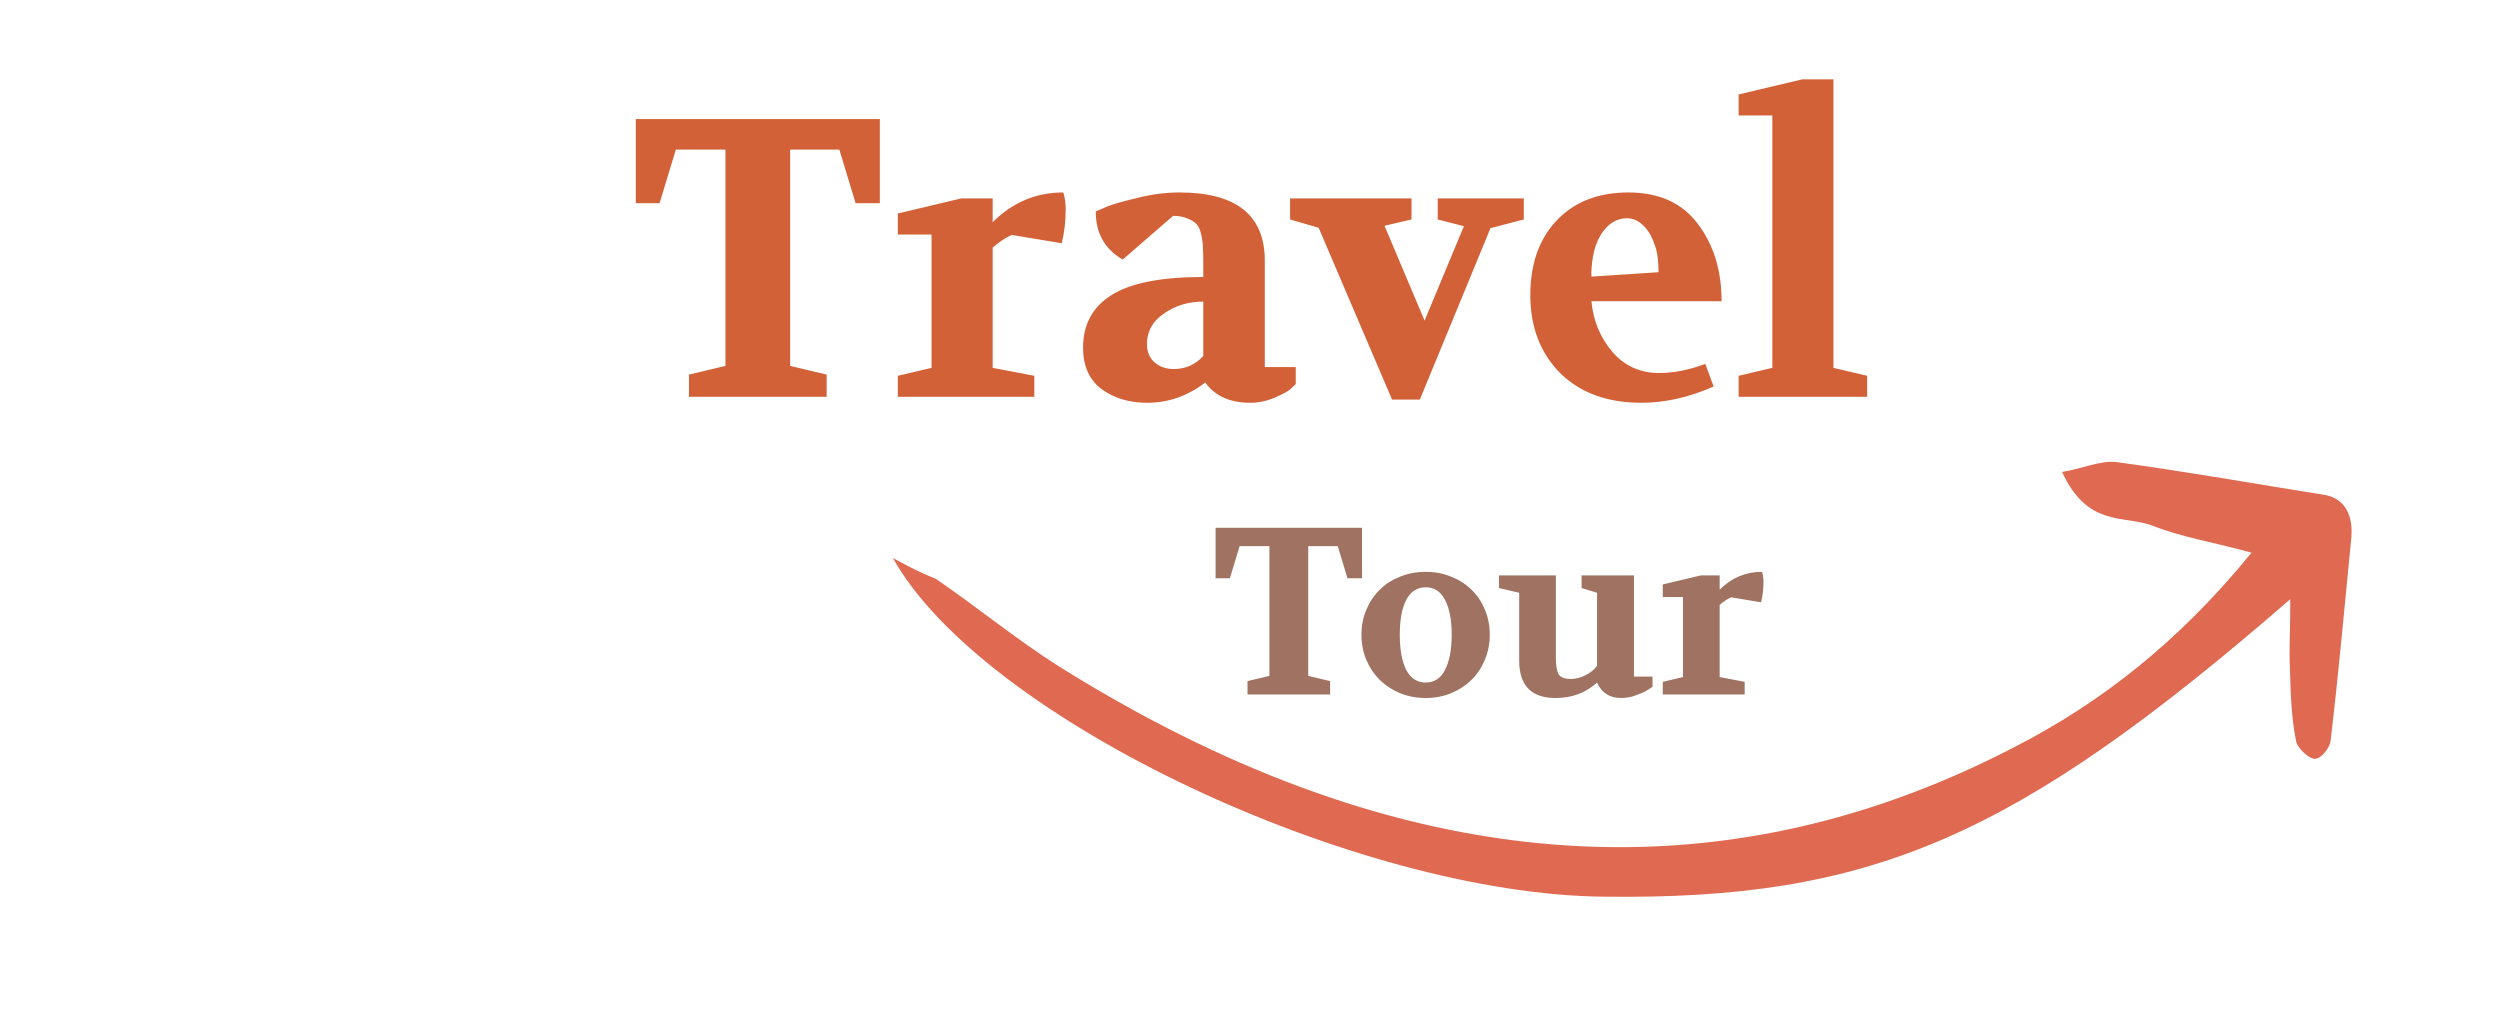 <svg width="126" height="52" viewBox="0 0 126 52" fill="none" xmlns="http://www.w3.org/2000/svg">
<path d="M32.044 10.24V6H44.343V10.24H43.123L42.303 7.54H39.824V18.44L41.663 18.88V20H34.724V18.88L36.563 18.44V7.54H34.063L33.243 10.24H32.044ZM45.25 20V18.94L46.95 18.54V11.82H45.25V10.76L48.45 10H50.03V11.2C51.03 10.2 52.217 9.7 53.59 9.7C53.67 9.953 53.71 10.233 53.71 10.54C53.71 11.153 53.644 11.727 53.51 12.26L50.99 11.84C50.67 11.987 50.35 12.2 50.03 12.48V18.54L52.13 18.94V20H45.25ZM54.586 17.52C54.586 16.36 55.06 15.48 56.006 14.88C56.966 14.267 58.513 13.96 60.646 13.96V13.36C60.646 12.96 60.64 12.673 60.626 12.5C60.626 12.313 60.6 12.093 60.546 11.84C60.493 11.587 60.413 11.407 60.306 11.3C60.213 11.193 60.066 11.1 59.866 11.02C59.666 10.927 59.42 10.88 59.126 10.88L56.586 13.08C55.68 12.56 55.226 11.753 55.226 10.66L55.826 10.4C56.08 10.293 56.573 10.153 57.306 9.98C58.04 9.793 58.753 9.7 59.446 9.7C62.313 9.7 63.746 10.847 63.746 13.14V18.5H65.306V19.36C65.24 19.427 65.146 19.513 65.026 19.62C64.906 19.727 64.646 19.867 64.246 20.04C63.846 20.213 63.433 20.3 63.006 20.3C61.993 20.3 61.24 19.96 60.746 19.28C59.853 19.96 58.88 20.3 57.826 20.3C56.906 20.3 56.133 20.067 55.506 19.6C54.893 19.133 54.586 18.44 54.586 17.52ZM57.806 17.34C57.806 17.727 57.933 18.033 58.186 18.26C58.453 18.487 58.773 18.6 59.146 18.6C59.746 18.6 60.246 18.38 60.646 17.94V15.2C59.9 15.2 59.24 15.4 58.666 15.8C58.093 16.187 57.806 16.7 57.806 17.34ZM65.02 11.06V10H71.14V11.06L69.78 11.38L71.8 16.16L73.78 11.4L72.46 11.06V10H76.8V11.06L75.12 11.5L71.56 20.14H70.16L66.46 11.48L65.02 11.06ZM77.128 14.88C77.128 13.307 77.568 12.053 78.448 11.12C79.341 10.173 80.548 9.7 82.068 9.7C83.614 9.7 84.781 10.227 85.568 11.28C86.368 12.333 86.768 13.633 86.768 15.18H80.208C80.301 16.167 80.654 17.02 81.268 17.74C81.881 18.447 82.668 18.8 83.628 18.8C84.348 18.8 85.121 18.647 85.948 18.34L86.368 19.48C85.128 20.027 83.914 20.3 82.728 20.3C81.008 20.3 79.641 19.8 78.628 18.8C77.628 17.787 77.128 16.48 77.128 14.88ZM80.208 13.94L83.588 13.72C83.588 13.4 83.568 13.107 83.528 12.84C83.488 12.56 83.374 12.227 83.188 11.84C82.854 11.28 82.461 11 82.008 11C81.474 11 81.034 11.273 80.688 11.82C80.488 12.153 80.354 12.52 80.288 12.92C80.221 13.32 80.194 13.66 80.208 13.94ZM87.626 20V18.94L89.326 18.54V5.82H87.626V4.76L90.826 4H92.406V18.54L94.106 18.94V20H87.626Z" fill="#D36036" fill-opacity="0.99"/>
<path d="M61.266 29.144V26.6H68.646V29.144H67.914L67.422 27.524H65.934V34.064L67.038 34.328V35H62.874V34.328L63.978 34.064V27.524H62.478L61.986 29.144H61.266ZM71.857 35.18C71.401 35.18 70.973 35.1 70.573 34.94C70.181 34.78 69.841 34.56 69.553 34.28C69.265 34 69.037 33.664 68.869 33.272C68.701 32.88 68.617 32.452 68.617 31.988C68.617 31.524 68.701 31.1 68.869 30.716C69.037 30.324 69.265 29.988 69.553 29.708C69.841 29.428 70.181 29.212 70.573 29.06C70.973 28.9 71.401 28.82 71.857 28.82C72.313 28.82 72.737 28.9 73.129 29.06C73.521 29.212 73.861 29.428 74.149 29.708C74.445 29.988 74.673 30.324 74.833 30.716C75.001 31.1 75.085 31.524 75.085 31.988C75.085 32.444 75.001 32.868 74.833 33.26C74.673 33.652 74.445 33.992 74.149 34.28C73.861 34.56 73.521 34.78 73.129 34.94C72.737 35.1 72.313 35.18 71.857 35.18ZM70.549 31.988C70.549 32.74 70.657 33.332 70.873 33.764C71.097 34.188 71.425 34.4 71.857 34.4C72.289 34.4 72.613 34.188 72.829 33.764C73.053 33.332 73.165 32.74 73.165 31.988C73.165 31.244 73.053 30.66 72.829 30.236C72.613 29.812 72.289 29.6 71.857 29.6C71.425 29.6 71.097 29.812 70.873 30.236C70.657 30.66 70.549 31.244 70.549 31.988ZM75.547 29.636V29H78.415V33.14C78.415 33.548 78.463 33.832 78.559 33.992C78.663 34.144 78.868 34.22 79.171 34.22C79.403 34.22 79.644 34.16 79.891 34.04C80.139 33.92 80.34 33.76 80.492 33.56V29.876L79.712 29.636V29H82.352V34.1H83.287V34.616C83.112 34.736 82.968 34.824 82.856 34.88C82.751 34.928 82.632 34.976 82.496 35.024C82.368 35.08 82.231 35.12 82.088 35.144C81.951 35.168 81.823 35.18 81.704 35.18C81.127 35.18 80.724 34.92 80.492 34.4C79.924 34.92 79.228 35.18 78.403 35.18C77.18 35.18 76.567 34.552 76.567 33.296V29.876L75.547 29.636ZM83.803 35V34.364L84.823 34.124V30.092H83.803V29.456L85.723 29H86.671V29.72C87.271 29.12 87.983 28.82 88.807 28.82C88.855 28.972 88.879 29.14 88.879 29.324C88.879 29.692 88.839 30.036 88.759 30.356L87.247 30.104C87.055 30.192 86.863 30.32 86.671 30.488V34.124L87.931 34.364V35H83.803Z" fill="#783720" fill-opacity="0.7"/>
<g clip-path="url(#clip0_67_41)">
<path d="M45 28.123C49.559 36.267 68.392 45.076 80.84 45.193C94.296 45.359 101.544 42.252 115.429 30.199C115.44 31.594 115.356 32.724 115.416 33.762C115.446 34.945 115.487 36.195 115.722 37.345C115.776 37.686 116.336 38.225 116.655 38.244C116.974 38.263 117.412 37.705 117.461 37.348C117.866 33.932 118.168 30.532 118.511 27.055C118.594 25.925 118.156 25.156 117.229 24.955C113.717 24.395 110.194 23.768 106.641 23.285C105.838 23.203 104.957 23.623 103.929 23.786C105.217 26.584 107.012 25.95 108.466 26.487C109.983 27.084 111.549 27.324 113.477 27.855C109.819 32.347 105.883 35.417 101.549 37.642C85.69 45.889 69.543 43.706 53.344 33.571C51.235 32.23 49.237 30.592 47.168 29.175C46.549 28.924 45.981 28.666 45 28.123Z" fill="#DF6951"/>
</g>
<defs>
<clipPath id="clip0_67_41">
<rect width="72.856" height="23.346" fill="white" transform="matrix(0.988 -0.157 -0.157 -0.988 48.664 51.18)"/>
</clipPath>
</defs>
</svg>
